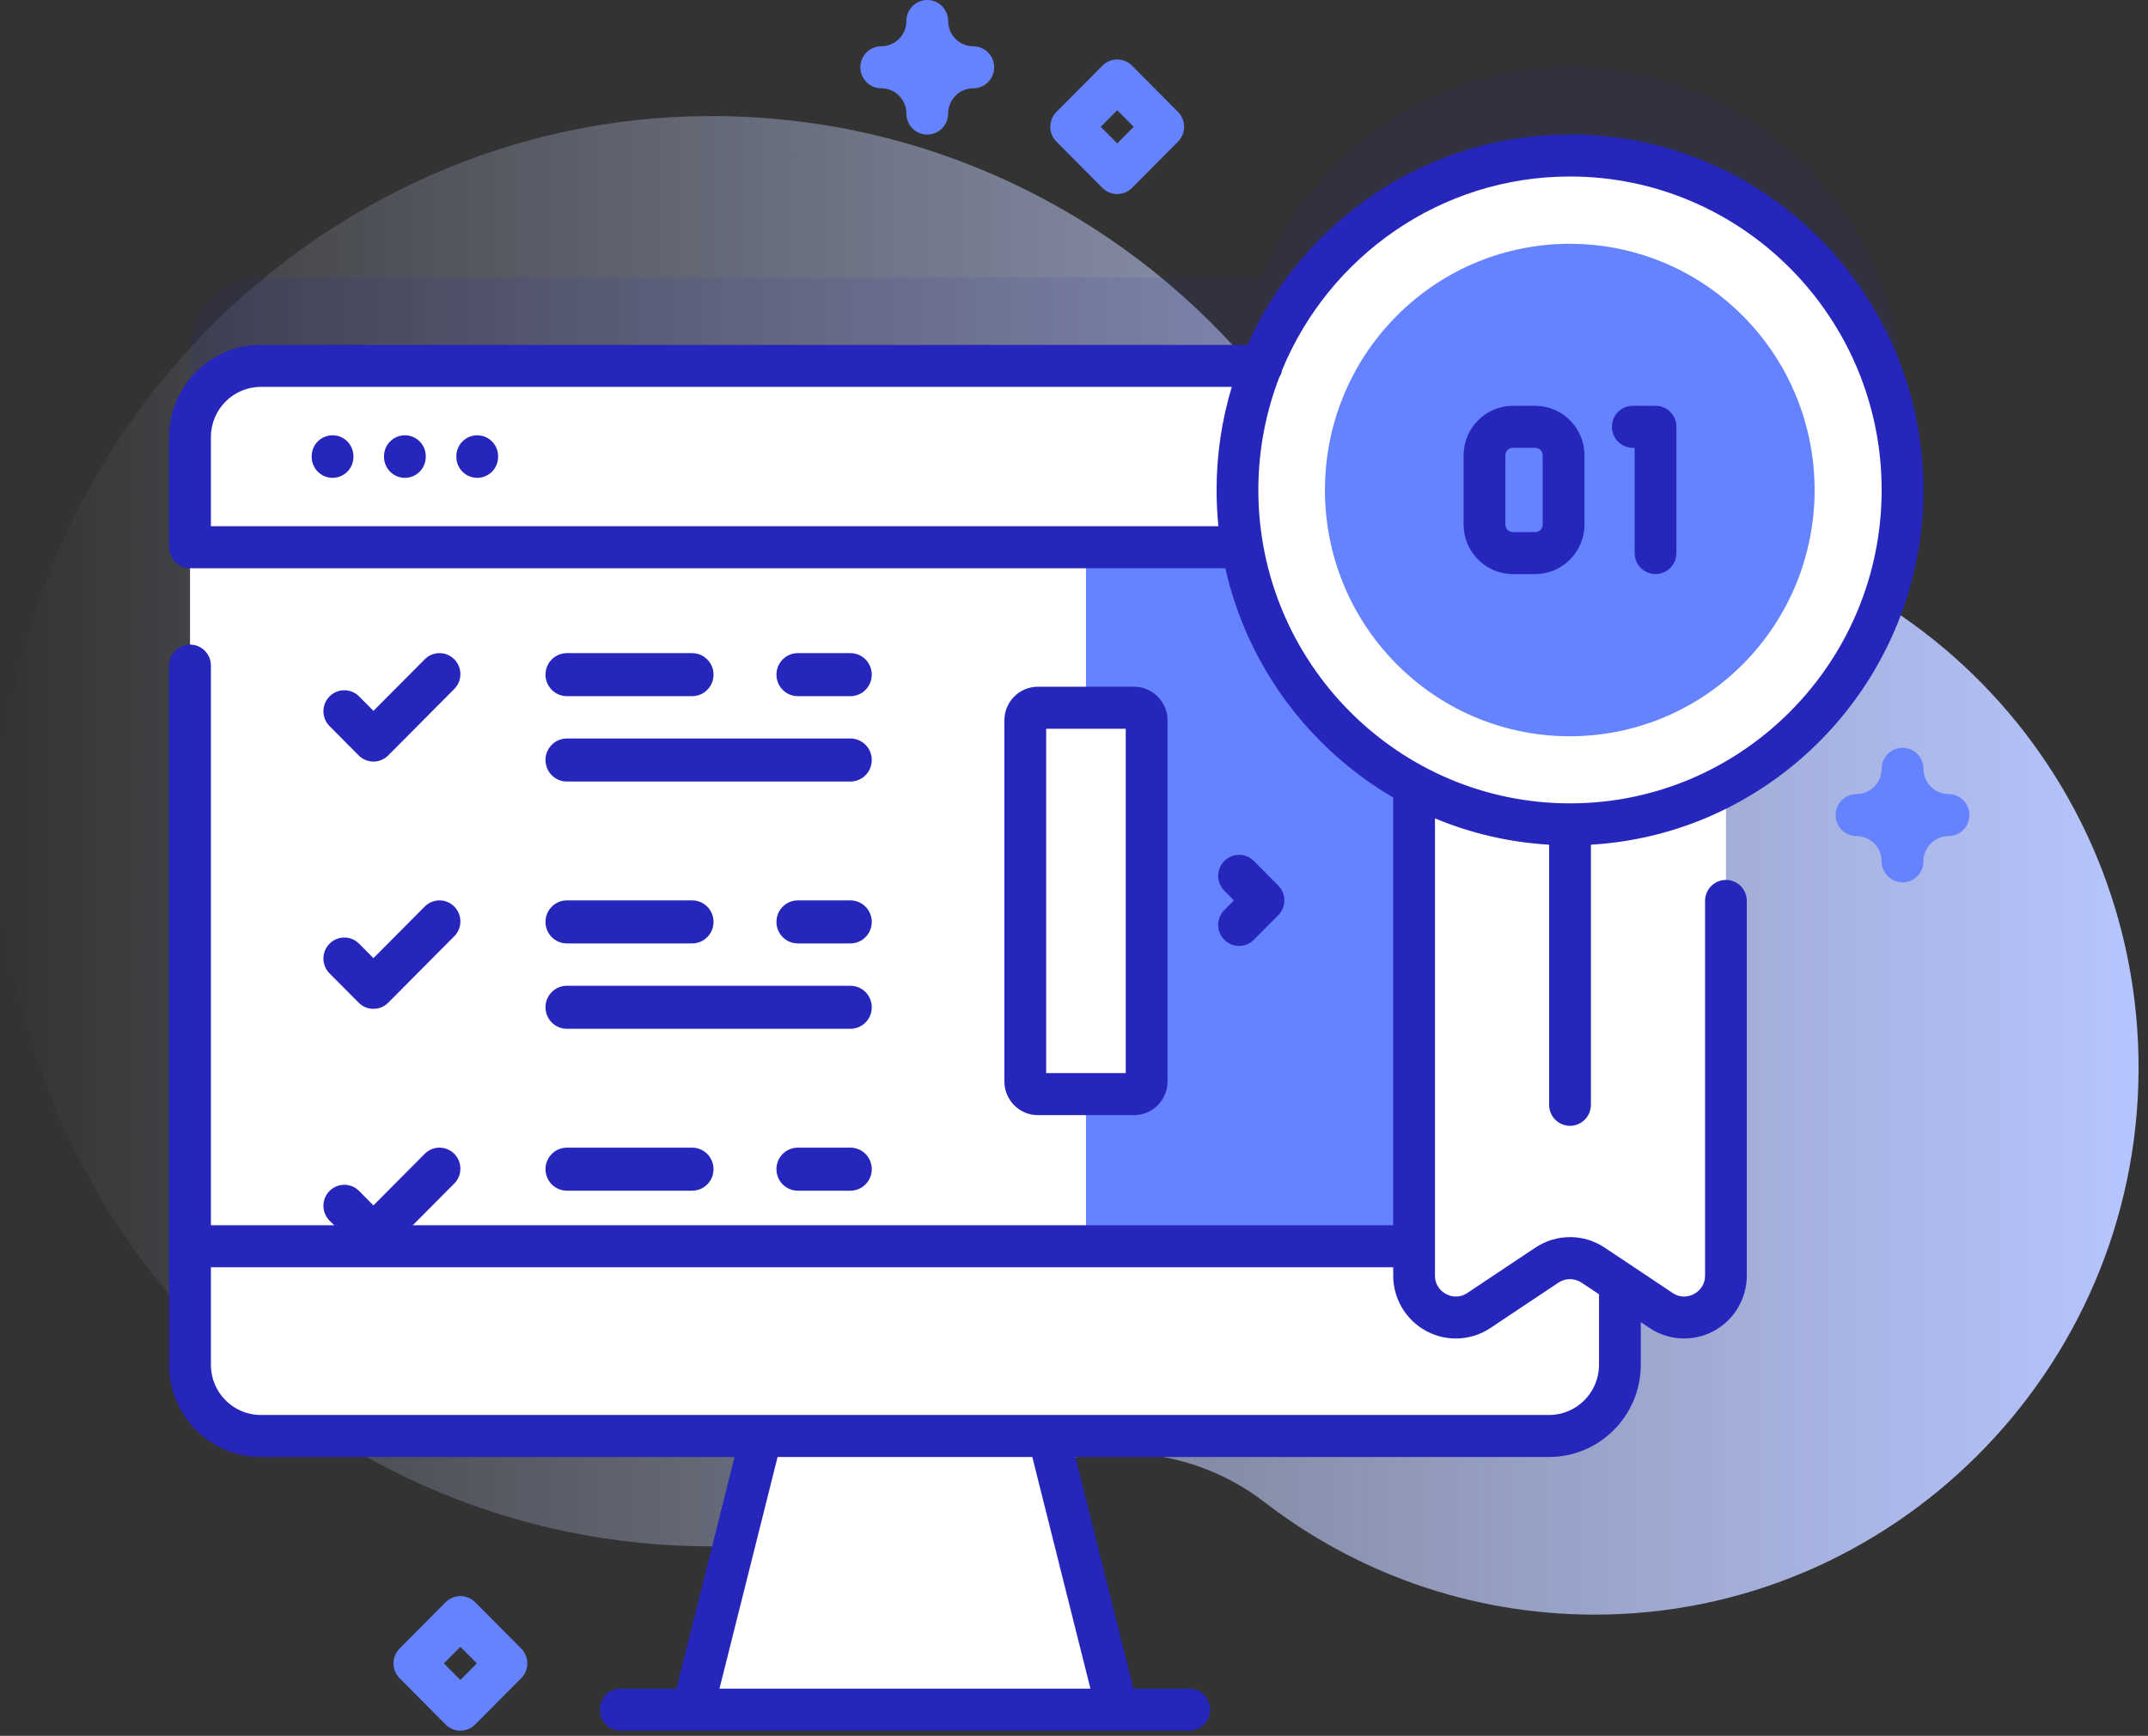 <svg width="120" height="97" viewBox="0 0 120 97" fill="none" xmlns="http://www.w3.org/2000/svg">
<rect x="0" y="0" width="120" height="97" fill="#333333" stroke="none"/>
<path d="M89.28 29.11C89.235 29.11 89.19 29.11 89.145 29.11C81.67 29.098 74.588 25.86 69.675 20.193C62.355 11.75 51.567 6.431 39.545 6.485C17.724 6.583 -0.279 25.026 0.003 46.975C0.284 68.803 17.96 86.411 39.725 86.411C45.872 86.411 51.693 85.005 56.887 82.497C61.366 80.335 66.703 80.905 70.647 83.944C75.749 87.874 82.125 90.214 89.045 90.226C105.702 90.254 119.376 76.606 119.473 59.85C119.57 42.937 106.069 29.209 89.28 29.11V29.11Z" fill="url(#paint0_linear_101_1798)"/>
<path opacity="0.1" d="M106.287 22.448C106.287 12.127 97.97 3.76 87.71 3.76C79.886 3.76 73.196 8.628 70.459 15.516H14.569C12.385 15.516 10.615 17.297 10.615 19.493V71.336C10.615 73.532 12.385 75.313 14.569 75.313H86.543C88.727 75.313 90.497 73.532 90.497 71.336V40.927C99.434 39.574 106.287 31.817 106.287 22.448V22.448Z" fill="#2626BC"/>
<path d="M62.415 95.537H38.697L41.788 83.209L43.44 76.624H57.672L59.324 83.209L62.415 95.537Z" fill="white"/>
<path d="M86.543 80.242H14.569C12.385 80.242 10.615 78.462 10.615 76.265V24.423C10.615 22.226 12.385 20.446 14.569 20.446H86.543C88.727 20.446 90.497 22.227 90.497 24.423V76.265C90.497 78.462 88.727 80.242 86.543 80.242Z" fill="white"/>
<path d="M86.543 20.446H60.668V80.242H86.543C88.727 80.242 90.497 78.462 90.497 76.265V24.423C90.497 22.226 88.727 20.446 86.543 20.446Z" fill="#6583FE"/>
<path d="M38.666 66.536H31.671C31.01 66.536 30.475 65.998 30.475 65.334C30.475 64.67 31.01 64.131 31.671 64.131H38.666C39.327 64.131 39.862 64.67 39.862 65.334C39.862 65.998 39.327 66.536 38.666 66.536Z" fill="#2626BC"/>
<path d="M47.506 66.536H44.572C43.911 66.536 43.376 65.998 43.376 65.334C43.376 64.67 43.911 64.131 44.572 64.131H47.506C48.167 64.131 48.702 64.67 48.702 65.334C48.702 65.998 48.167 66.536 47.506 66.536Z" fill="#2626BC"/>
<path d="M47.507 71.306H31.671C31.01 71.306 30.475 70.768 30.475 70.104C30.475 69.44 31.01 68.901 31.671 68.901H47.507C48.167 68.901 48.702 69.44 48.702 70.104C48.702 70.768 48.167 71.306 47.507 71.306Z" fill="#B7C5FF"/>
<path d="M20.863 70.192C20.554 70.192 20.257 70.068 20.038 69.848L18.41 68.21C17.954 67.751 17.954 67.008 18.41 66.55C18.865 66.092 19.605 66.092 20.06 66.55L20.863 67.358L23.729 64.475C24.184 64.017 24.923 64.017 25.378 64.475C25.834 64.934 25.834 65.677 25.378 66.135L21.688 69.848C21.47 70.068 21.173 70.192 20.863 70.192Z" fill="#2626BC"/>
<path d="M90.497 30.58V24.423C90.497 22.226 88.727 20.446 86.543 20.446H14.569C12.385 20.446 10.615 22.226 10.615 24.423V30.58H90.497Z" fill="white"/>
<path d="M10.615 69.642V76.265C10.615 78.462 12.385 80.242 14.569 80.242H86.543C88.727 80.242 90.497 78.461 90.497 76.265V69.642H10.615Z" fill="white"/>
<path d="M18.579 26.702C17.934 26.702 17.412 26.176 17.412 25.528V25.498C17.412 24.849 17.934 24.324 18.579 24.324C19.223 24.324 19.745 24.849 19.745 25.498V25.528C19.745 26.176 19.223 26.702 18.579 26.702Z" fill="#2626BC"/>
<path d="M22.62 26.702C21.975 26.702 21.453 26.176 21.453 25.528V25.497C21.453 24.849 21.975 24.324 22.62 24.324C23.264 24.324 23.786 24.849 23.786 25.497V25.528C23.786 26.176 23.264 26.702 22.62 26.702Z" fill="#2626BC"/>
<path d="M26.661 26.702C26.016 26.702 25.494 26.176 25.494 25.528V25.497C25.494 24.849 26.016 24.324 26.661 24.324C27.305 24.324 27.827 24.849 27.827 25.497V25.528C27.827 26.176 27.305 26.702 26.661 26.702Z" fill="#2626BC"/>
<path d="M96.423 39.537V71.272C96.423 73.146 94.351 74.265 92.799 73.23L89 70.695C88.218 70.174 87.203 70.174 86.421 70.695L82.62 73.23C81.071 74.265 78.999 73.146 78.999 71.272V39.537H96.423Z" fill="white"/>
<path d="M100.831 40.596C108.084 33.299 108.084 21.468 100.831 14.171C93.577 6.873 81.816 6.873 74.562 14.171C67.309 21.468 67.309 33.299 74.562 40.596C81.816 47.893 93.577 47.893 100.831 40.596Z" fill="white"/>
<path d="M97.368 37.113C102.71 31.739 102.71 23.027 97.368 17.654C92.027 12.28 83.367 12.28 78.025 17.654C72.683 23.027 72.683 31.739 78.025 37.113C83.367 42.487 92.027 42.486 97.368 37.113Z" fill="#6583FE"/>
<path d="M85.764 32.08H84.52C83.001 32.08 81.765 30.837 81.765 29.309V25.446C81.765 23.919 83.001 22.676 84.52 22.676H85.764C87.282 22.676 88.518 23.919 88.518 25.446V29.309C88.518 30.837 87.282 32.08 85.764 32.08ZM84.52 25.023C84.288 25.023 84.099 25.213 84.099 25.446V29.309C84.099 29.543 84.288 29.733 84.52 29.733H85.764C85.996 29.733 86.184 29.543 86.184 29.309V25.446C86.184 25.213 85.996 25.023 85.764 25.023H84.52Z" fill="#2626BC"/>
<path d="M92.488 32.08C91.843 32.08 91.321 31.555 91.321 30.907V25.023H91.218C90.573 25.023 90.051 24.498 90.051 23.849C90.051 23.201 90.573 22.676 91.218 22.676H92.488C93.132 22.676 93.654 23.201 93.654 23.849V30.907C93.654 31.555 93.132 32.08 92.488 32.08Z" fill="#2626BC"/>
<path d="M87.71 62.911C88.355 62.911 88.877 62.385 88.877 61.737V47.202C99.222 46.593 107.454 37.936 107.454 27.378C107.454 16.426 98.597 7.516 87.71 7.516C79.692 7.516 72.781 12.351 69.692 19.272H14.568C11.745 19.272 9.448 21.583 9.448 24.423V30.58C9.448 31.228 9.97 31.753 10.615 31.753H68.455C69.681 37.215 73.148 41.829 77.832 44.564V68.468H11.782V37.193C11.782 36.544 11.259 36.019 10.615 36.019C9.97 36.019 9.448 36.544 9.448 37.193V76.265C9.448 79.106 11.745 81.416 14.568 81.416H41.035L37.787 94.362H34.677C34.032 94.362 33.51 94.888 33.51 95.536C33.51 96.184 34.032 96.71 34.677 96.71H66.435C67.079 96.71 67.601 96.184 67.601 95.536C67.601 94.888 67.079 94.362 66.435 94.362H63.324L60.077 81.416H86.543C89.367 81.416 91.663 79.105 91.663 76.265V73.881L92.154 74.208C93.231 74.926 94.606 74.99 95.744 74.376C96.881 73.761 97.588 72.572 97.588 71.273V50.344C97.588 49.696 97.066 49.17 96.421 49.17C95.777 49.17 95.255 49.696 95.255 50.344V71.273C95.255 71.907 94.825 72.208 94.64 72.307C94.455 72.407 93.969 72.602 93.443 72.251L89.644 69.717C88.469 68.934 86.951 68.934 85.776 69.717L81.976 72.251C81.452 72.601 80.965 72.407 80.78 72.307C80.595 72.208 80.165 71.907 80.165 71.273V45.73C82.15 46.559 84.296 47.07 86.543 47.202V61.737C86.543 62.385 87.066 62.911 87.71 62.911V62.911ZM60.918 94.362H40.194L43.441 81.416H57.671L60.918 94.362ZM81.332 74.795C82.008 74.795 82.681 74.598 83.266 74.208L87.065 71.674C87.457 71.413 87.963 71.413 88.355 71.674L89.33 72.325V76.266C89.33 77.811 88.08 79.069 86.543 79.069H14.568C13.031 79.069 11.782 77.811 11.782 76.266V70.816H77.832V71.274C77.832 72.573 78.538 73.762 79.676 74.376C80.196 74.656 80.765 74.795 81.332 74.795V74.795ZM11.782 29.406V24.423C11.782 22.877 13.031 21.62 14.568 21.62H68.815C68.265 23.444 67.966 25.376 67.966 27.378C67.966 28.063 68.001 28.739 68.068 29.406H11.782ZM70.299 27.378C70.299 25.159 70.716 23.037 71.468 21.081C71.55 20.954 71.607 20.811 71.635 20.656C74.26 14.325 80.476 9.863 87.71 9.863C97.31 9.863 105.12 17.72 105.12 27.378C105.12 37.036 97.31 44.892 87.71 44.892C78.11 44.892 70.299 37.036 70.299 27.378V27.378Z" fill="#2626BC"/>
<path d="M38.666 38.902H31.67C31.01 38.902 30.475 38.364 30.475 37.7C30.475 37.035 31.01 36.497 31.67 36.497H38.666C39.326 36.497 39.862 37.035 39.862 37.7C39.861 38.364 39.326 38.902 38.666 38.902Z" fill="#2626BC"/>
<path d="M47.507 38.902H44.572C43.912 38.902 43.377 38.364 43.377 37.7C43.377 37.035 43.912 36.497 44.572 36.497H47.507C48.167 36.497 48.702 37.035 48.702 37.7C48.702 38.364 48.167 38.902 47.507 38.902Z" fill="#2626BC"/>
<path d="M47.507 43.672H31.67C31.01 43.672 30.475 43.133 30.475 42.469C30.475 41.805 31.01 41.267 31.67 41.267H47.507C48.167 41.267 48.702 41.805 48.702 42.469C48.702 43.133 48.167 43.672 47.507 43.672Z" fill="#2626BC"/>
<path d="M20.863 42.557C20.554 42.557 20.257 42.433 20.038 42.213L18.41 40.575C17.954 40.117 17.954 39.374 18.41 38.915C18.865 38.457 19.605 38.457 20.06 38.915L20.863 39.723L23.729 36.841C24.184 36.382 24.923 36.382 25.378 36.841C25.834 37.299 25.834 38.042 25.378 38.501L21.688 42.213C21.47 42.433 21.173 42.557 20.863 42.557Z" fill="#2626BC"/>
<path d="M38.666 52.719H31.67C31.01 52.719 30.475 52.181 30.475 51.517C30.475 50.852 31.01 50.314 31.67 50.314H38.666C39.326 50.314 39.862 50.852 39.862 51.517C39.861 52.181 39.326 52.719 38.666 52.719Z" fill="#2626BC"/>
<path d="M47.507 52.719H44.572C43.912 52.719 43.377 52.181 43.377 51.517C43.377 50.852 43.912 50.314 44.572 50.314H47.507C48.167 50.314 48.702 50.852 48.702 51.517C48.702 52.181 48.167 52.719 47.507 52.719Z" fill="#2626BC"/>
<path d="M47.507 57.489H31.67C31.01 57.489 30.475 56.951 30.475 56.287C30.475 55.622 31.01 55.084 31.67 55.084H47.507C48.167 55.084 48.702 55.622 48.702 56.287C48.702 56.951 48.167 57.489 47.507 57.489Z" fill="#2626BC"/>
<path d="M20.863 56.374C20.554 56.374 20.257 56.251 20.038 56.031L18.41 54.393C17.954 53.934 17.954 53.191 18.41 52.733C18.865 52.275 19.605 52.275 20.06 52.733L20.863 53.541L23.729 50.658C24.184 50.2 24.923 50.2 25.378 50.658C25.834 51.117 25.834 51.86 25.378 52.318L21.688 56.031C21.47 56.251 21.173 56.374 20.863 56.374Z" fill="#2626BC"/>
<path d="M69.222 52.859C68.924 52.859 68.625 52.744 68.397 52.515C67.942 52.057 67.942 51.314 68.397 50.855L68.935 50.314L68.397 49.773C67.942 49.315 67.942 48.571 68.397 48.113C68.853 47.655 69.592 47.655 70.047 48.113L71.41 49.484C71.866 49.943 71.866 50.686 71.41 51.144L70.047 52.515C69.82 52.744 69.521 52.859 69.222 52.859V52.859Z" fill="#2626BC"/>
<path d="M57.98 39.548H63.356C63.743 39.548 64.057 39.864 64.057 40.253V60.435C64.057 60.825 63.743 61.14 63.356 61.14H57.98C57.593 61.14 57.279 60.825 57.279 60.435V40.253C57.279 39.864 57.593 39.548 57.98 39.548V39.548Z" fill="white"/>
<path d="M63.356 62.314H57.98C56.95 62.314 56.112 61.471 56.112 60.435V40.253C56.112 39.217 56.95 38.374 57.98 38.374H63.356C64.386 38.374 65.224 39.217 65.224 40.253V60.435C65.224 61.471 64.386 62.314 63.356 62.314ZM58.446 59.966H62.891V40.722H58.446V59.966Z" fill="#2626BC"/>
<path d="M62.415 10.845C62.116 10.845 61.818 10.731 61.59 10.502L59.019 7.915C58.8 7.695 58.677 7.397 58.677 7.085C58.677 6.774 58.8 6.475 59.019 6.255L61.59 3.669C61.809 3.449 62.105 3.325 62.415 3.325C62.724 3.325 63.021 3.449 63.24 3.669L65.811 6.255C66.266 6.714 66.266 7.457 65.811 7.915L63.24 10.501C63.012 10.73 62.713 10.845 62.415 10.845V10.845ZM61.494 7.085L62.415 8.012L63.336 7.085L62.415 6.159L61.494 7.085Z" fill="#6583FE"/>
<path d="M25.72 96.71C25.411 96.71 25.114 96.586 24.895 96.366L22.325 93.78C21.869 93.321 21.869 92.578 22.325 92.12L24.895 89.533C25.114 89.313 25.411 89.19 25.72 89.19C26.03 89.19 26.327 89.314 26.545 89.533L29.116 92.12C29.335 92.34 29.458 92.638 29.458 92.95C29.458 93.261 29.336 93.56 29.116 93.78L26.545 96.367C26.327 96.586 26.03 96.71 25.72 96.71V96.71ZM24.8 92.95L25.72 93.876L26.641 92.95L25.72 92.023L24.8 92.95Z" fill="#6583FE"/>
<path d="M106.287 49.307C105.642 49.307 105.12 48.781 105.12 48.133C105.12 47.354 104.49 46.721 103.716 46.721C103.072 46.721 102.549 46.195 102.549 45.547C102.549 44.899 103.072 44.373 103.716 44.373C104.49 44.373 105.12 43.739 105.12 42.961C105.12 42.312 105.642 41.787 106.287 41.787C106.931 41.787 107.454 42.312 107.454 42.961C107.454 43.739 108.084 44.373 108.858 44.373C109.503 44.373 110.025 44.899 110.025 45.547C110.025 46.195 109.503 46.721 108.858 46.721C108.084 46.721 107.454 47.354 107.454 48.133C107.454 48.781 106.931 49.307 106.287 49.307Z" fill="#6583FE"/>
<path d="M51.803 7.52C51.158 7.52 50.636 6.994 50.636 6.346C50.636 5.567 50.006 4.934 49.232 4.934C48.587 4.934 48.065 4.408 48.065 3.76C48.065 3.112 48.587 2.586 49.232 2.586C50.006 2.586 50.636 1.953 50.636 1.174C50.636 0.526 51.158 0 51.803 0C52.447 0 52.969 0.526 52.969 1.174C52.969 1.953 53.599 2.586 54.373 2.586C55.018 2.586 55.54 3.112 55.54 3.76C55.54 4.408 55.018 4.934 54.373 4.934C53.599 4.934 52.969 5.567 52.969 6.346C52.969 6.994 52.447 7.52 51.803 7.52Z" fill="#6583FE"/>
<defs>
<linearGradient id="paint0_linear_101_1798" x1="4.35196e-06" y1="48.355" x2="119.473" y2="48.355" gradientUnits="userSpaceOnUse">
<stop stop-color="#D2DEFF" stop-opacity="0"/>
<stop offset="1" stop-color="#B7C5FF"/>
</linearGradient>
</defs>
</svg>
